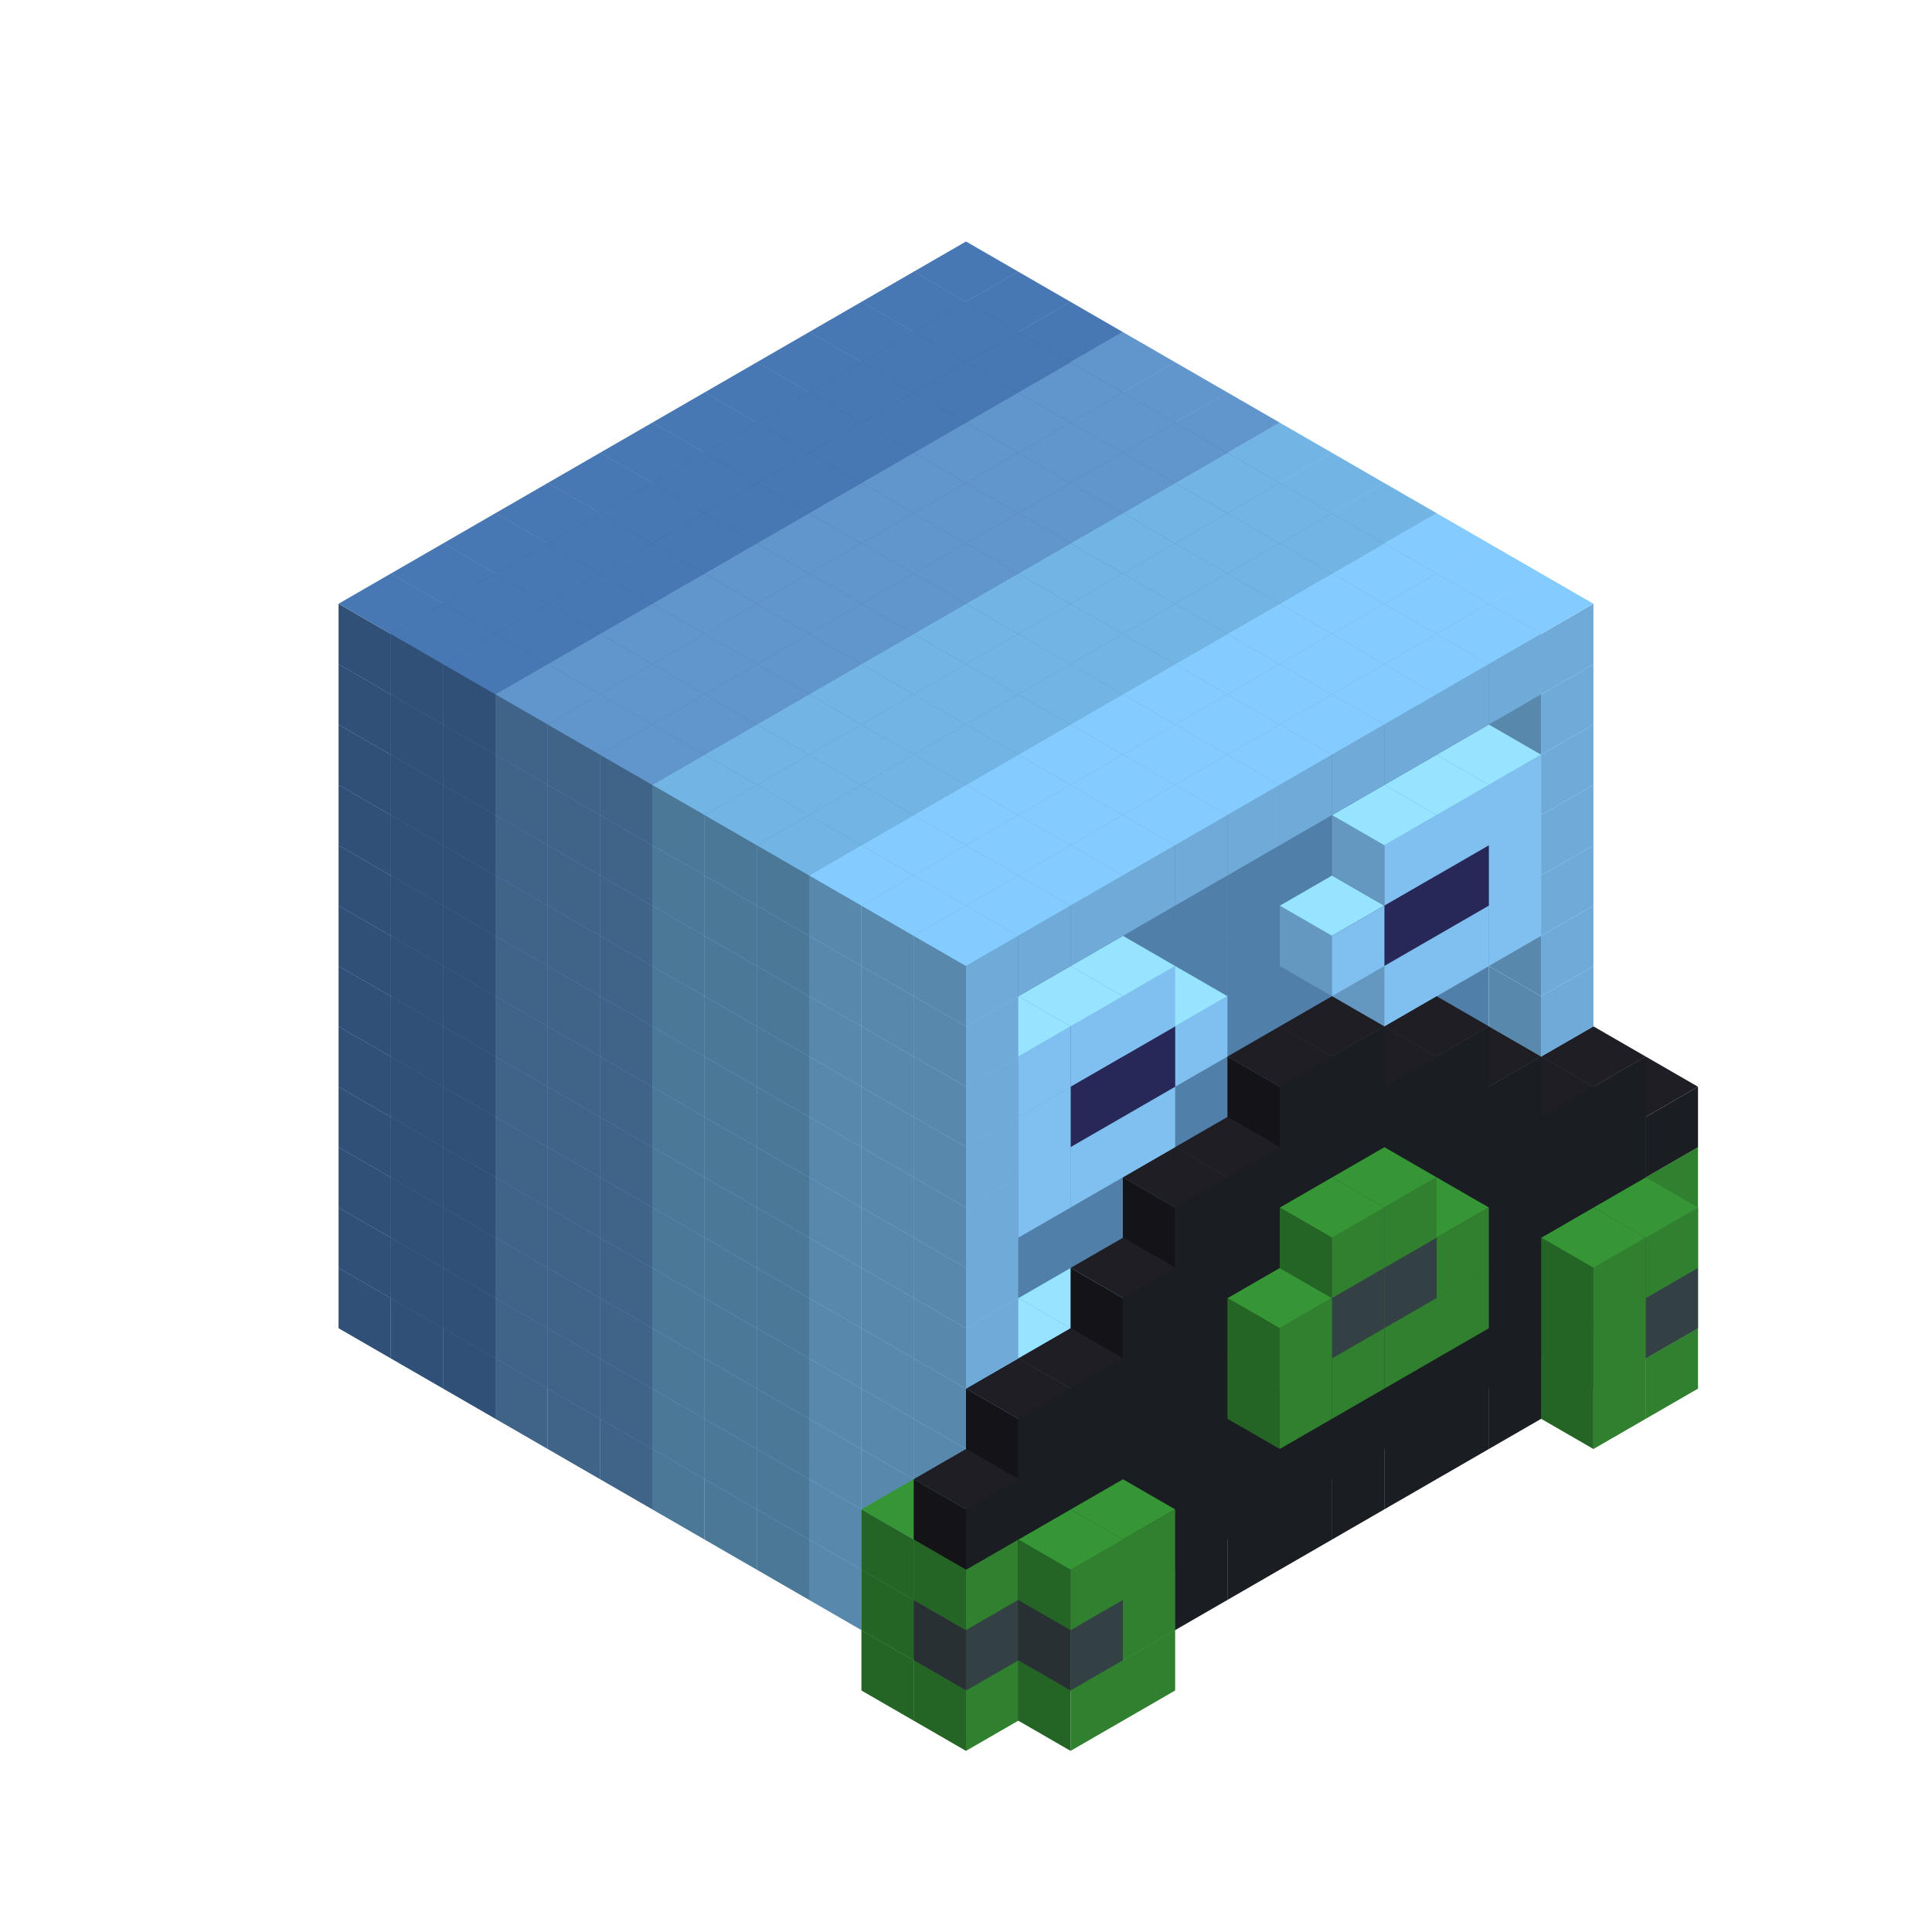
<svg width='600' height='600' viewBox='4436371 5550000 3200000 3200000' xmlns='http://www.w3.org/2000/svg' xmlns:xlink='http://www.w3.org/1999/xlink'>
<use xlink:href='#v-0x00000059-6' transform='translate(983738,3600000)'/>
<use xlink:href='#v-0x00000059-6' transform='translate(1070341,3650000)'/>
<use xlink:href='#v-0x00000059-6' transform='translate(1156944,3700000)'/>
<use xlink:href='#v-0x00000059-2' transform='translate(1243547,3750000)'/>
<use xlink:href='#v-0x00000059-2' transform='translate(1330150,3800000)'/>
<use xlink:href='#v-0x00000059-2' transform='translate(1416753,3850000)'/>
<use xlink:href='#v-0x00000059-5' transform='translate(1503356,3900000)'/>
<use xlink:href='#v-0x00000059-5' transform='translate(1589959,3950000)'/>
<use xlink:href='#v-0x00000059-5' transform='translate(1676562,4000000)'/>
<use xlink:href='#v-0x00000059-4' transform='translate(1763165,4050000)'/>
<use xlink:href='#v-0x00000059-4' transform='translate(1849768,4100000)'/>
<use xlink:href='#v-0x00000059-8' transform='translate(2975607,3550000)'/>
<use xlink:href='#v-0x00000059-4' transform='translate(2889004,3600000)'/>
<use xlink:href='#v-0x00000059-4' transform='translate(2802401,3650000)'/>
<use xlink:href='#v-0x00000059-4' transform='translate(2715798,3700000)'/>
<use xlink:href='#v-0x00000059-4' transform='translate(2629195,3750000)'/>
<use xlink:href='#v-0x00000059-4' transform='translate(2542592,3800000)'/>
<use xlink:href='#v-0x00000059-4' transform='translate(2455989,3850000)'/>
<use xlink:href='#v-0x00000059-4' transform='translate(2369386,3900000)'/>
<use xlink:href='#v-0x00000059-4' transform='translate(2282783,3950000)'/>
<use xlink:href='#v-0x00000059-4' transform='translate(2196180,4000000)'/>
<use xlink:href='#v-0x00000059-4' transform='translate(2109577,4050000)'/>
<use xlink:href='#v-0x00000059-4' transform='translate(2022974,4100000)'/>
<use xlink:href='#v-0x00000059-4' transform='translate(1936371,4150000)'/>
<use xlink:href='#v-0x00000059-8' transform='translate(1849768,4200000)'/>
<use xlink:href='#v-0x00000059-8' transform='translate(3062210,3600000)'/>
<use xlink:href='#v-0x00000059-7' transform='translate(2975607,3650000)'/>
<use xlink:href='#v-0x00000059-7' transform='translate(2889004,3700000)'/>
<use xlink:href='#v-0x00000059-7' transform='translate(2802401,3750000)'/>
<use xlink:href='#v-0x00000059-7' transform='translate(2715798,3800000)'/>
<use xlink:href='#v-0x00000059-7' transform='translate(2629195,3850000)'/>
<use xlink:href='#v-0x00000059-7' transform='translate(2542592,3900000)'/>
<use xlink:href='#v-0x00000059-7' transform='translate(2455989,3950000)'/>
<use xlink:href='#v-0x00000059-7' transform='translate(2369386,4000000)'/>
<use xlink:href='#v-0x00000059-7' transform='translate(2282783,4050000)'/>
<use xlink:href='#v-0x00000059-7' transform='translate(2196180,4100000)'/>
<use xlink:href='#v-0x00000059-7' transform='translate(2109577,4150000)'/>
<use xlink:href='#v-0x00000059-7' transform='translate(2022974,4200000)'/>
<use xlink:href='#v-0x00000059-8' transform='translate(1936371,4250000)'/>
<use xlink:href='#v-0x00000059-8' transform='translate(3062210,3700000)'/>
<use xlink:href='#v-0x00000059-8' transform='translate(2975607,3750000)'/>
<use xlink:href='#v-0x00000059-8' transform='translate(2196180,4200000)'/>
<use xlink:href='#v-0x00000059-8' transform='translate(2109577,4250000)'/>
<use xlink:href='#v-0x00000059-6' transform='translate(983738,3500000)'/>
<use xlink:href='#v-0x00000059-6' transform='translate(1070341,3550000)'/>
<use xlink:href='#v-0x00000059-6' transform='translate(1156944,3600000)'/>
<use xlink:href='#v-0x00000059-2' transform='translate(1243547,3650000)'/>
<use xlink:href='#v-0x00000059-2' transform='translate(1330150,3700000)'/>
<use xlink:href='#v-0x00000059-2' transform='translate(1416753,3750000)'/>
<use xlink:href='#v-0x00000059-5' transform='translate(1503356,3800000)'/>
<use xlink:href='#v-0x00000059-5' transform='translate(1589959,3850000)'/>
<use xlink:href='#v-0x00000059-5' transform='translate(1676562,3900000)'/>
<use xlink:href='#v-0x00000059-4' transform='translate(1763165,3950000)'/>
<use xlink:href='#v-0x00000059-2' transform='translate(2715798,3500000)'/>
<use xlink:href='#v-0x00000059-2' transform='translate(2629195,3550000)'/>
<use xlink:href='#v-0x00000059-2' transform='translate(2542592,3600000)'/>
<use xlink:href='#v-0x00000059-2' transform='translate(2455989,3650000)'/>
<use xlink:href='#v-0x00000059-2' transform='translate(2369386,3700000)'/>
<use xlink:href='#v-0x00000059-2' transform='translate(2282783,3750000)'/>
<use xlink:href='#v-0x00000059-2' transform='translate(2196180,3800000)'/>
<use xlink:href='#v-0x00000059-2' transform='translate(2109577,3850000)'/>
<use xlink:href='#v-0x00000059-2' transform='translate(2022974,3900000)'/>
<use xlink:href='#v-0x00000059-2' transform='translate(1936371,3950000)'/>
<use xlink:href='#v-0x00000059-4' transform='translate(1849768,4000000)'/>
<use xlink:href='#v-0x00000059-8' transform='translate(2975607,3450000)'/>
<use xlink:href='#v-0x00000059-4' transform='translate(2889004,3500000)'/>
<use xlink:href='#v-0x00000059-1' transform='translate(2802401,3550000)'/>
<use xlink:href='#v-0x00000059-1' transform='translate(2022974,4000000)'/>
<use xlink:href='#v-0x00000059-4' transform='translate(1936371,4050000)'/>
<use xlink:href='#v-0x00000059-8' transform='translate(1849768,4100000)'/>
<use xlink:href='#v-0x00000059-9' transform='translate(3062210,3500000)'/>
<use xlink:href='#v-0x00000059-7' transform='translate(2975607,3550000)'/>
<use xlink:href='#v-0x00000059-7' transform='translate(2889004,3600000)'/>
<use xlink:href='#v-0x00000059-7' transform='translate(2802401,3650000)'/>
<use xlink:href='#v-0x00000059-7' transform='translate(2715798,3700000)'/>
<use xlink:href='#v-0x00000059-7' transform='translate(2629195,3750000)'/>
<use xlink:href='#v-0x00000059-7' transform='translate(2542592,3800000)'/>
<use xlink:href='#v-0x00000059-7' transform='translate(2455989,3850000)'/>
<use xlink:href='#v-0x00000059-7' transform='translate(2369386,3900000)'/>
<use xlink:href='#v-0x00000059-7' transform='translate(2282783,3950000)'/>
<use xlink:href='#v-0x00000059-7' transform='translate(2196180,4000000)'/>
<use xlink:href='#v-0x00000059-7' transform='translate(2109577,4050000)'/>
<use xlink:href='#v-0x00000059-7' transform='translate(2022974,4100000)'/>
<use xlink:href='#v-0x00000059-9' transform='translate(1936371,4150000)'/>
<use xlink:href='#v-0x00000059-9' transform='translate(3062210,3600000)'/>
<use xlink:href='#v-0x00000059-8' transform='translate(2975607,3650000)'/>
<use xlink:href='#v-0x00000059-8' transform='translate(2196180,4100000)'/>
<use xlink:href='#v-0x00000059-9' transform='translate(2109577,4150000)'/>
<use xlink:href='#v-0x00000059-6' transform='translate(983738,3400000)'/>
<use xlink:href='#v-0x00000059-6' transform='translate(1070341,3450000)'/>
<use xlink:href='#v-0x00000059-6' transform='translate(1156944,3500000)'/>
<use xlink:href='#v-0x00000059-2' transform='translate(1243547,3550000)'/>
<use xlink:href='#v-0x00000059-2' transform='translate(1330150,3600000)'/>
<use xlink:href='#v-0x00000059-2' transform='translate(1416753,3650000)'/>
<use xlink:href='#v-0x00000059-5' transform='translate(1503356,3700000)'/>
<use xlink:href='#v-0x00000059-5' transform='translate(1589959,3750000)'/>
<use xlink:href='#v-0x00000059-5' transform='translate(1676562,3800000)'/>
<use xlink:href='#v-0x00000059-4' transform='translate(1763165,3850000)'/>
<use xlink:href='#v-0x00000059-2' transform='translate(2715798,3400000)'/>
<use xlink:href='#v-0x00000059-2' transform='translate(2629195,3450000)'/>
<use xlink:href='#v-0x00000059-2' transform='translate(2542592,3500000)'/>
<use xlink:href='#v-0x00000059-2' transform='translate(2455989,3550000)'/>
<use xlink:href='#v-0x00000059-2' transform='translate(2369386,3600000)'/>
<use xlink:href='#v-0x00000059-2' transform='translate(2282783,3650000)'/>
<use xlink:href='#v-0x00000059-2' transform='translate(2196180,3700000)'/>
<use xlink:href='#v-0x00000059-2' transform='translate(2109577,3750000)'/>
<use xlink:href='#v-0x00000059-2' transform='translate(2022974,3800000)'/>
<use xlink:href='#v-0x00000059-2' transform='translate(1936371,3850000)'/>
<use xlink:href='#v-0x00000059-4' transform='translate(1849768,3900000)'/>
<use xlink:href='#v-0x00000059-8' transform='translate(2975607,3350000)'/>
<use xlink:href='#v-0x00000059-4' transform='translate(2889004,3400000)'/>
<use xlink:href='#v-0x00000059-4' transform='translate(1936371,3950000)'/>
<use xlink:href='#v-0x00000059-8' transform='translate(1849768,4000000)'/>
<use xlink:href='#v-0x00000059-8' transform='translate(3062210,3400000)'/>
<use xlink:href='#v-0x00000059-7' transform='translate(2975607,3450000)'/>
<use xlink:href='#v-0x00000059-7' transform='translate(2889004,3500000)'/>
<use xlink:href='#v-0x00000059-7' transform='translate(2802401,3550000)'/>
<use xlink:href='#v-0x00000059-7' transform='translate(2715798,3600000)'/>
<use xlink:href='#v-0x00000059-7' transform='translate(2629195,3650000)'/>
<use xlink:href='#v-0x00000059-7' transform='translate(2542592,3700000)'/>
<use xlink:href='#v-0x00000059-7' transform='translate(2455989,3750000)'/>
<use xlink:href='#v-0x00000059-7' transform='translate(2369386,3800000)'/>
<use xlink:href='#v-0x00000059-7' transform='translate(2282783,3850000)'/>
<use xlink:href='#v-0x00000059-7' transform='translate(2196180,3900000)'/>
<use xlink:href='#v-0x00000059-7' transform='translate(2109577,3950000)'/>
<use xlink:href='#v-0x00000059-7' transform='translate(2022974,4000000)'/>
<use xlink:href='#v-0x00000059-8' transform='translate(1936371,4050000)'/>
<use xlink:href='#v-0x00000059-8' transform='translate(3062210,3500000)'/>
<use xlink:href='#v-0x00000059-8' transform='translate(2975607,3550000)'/>
<use xlink:href='#v-0x00000059-8' transform='translate(2196180,4000000)'/>
<use xlink:href='#v-0x00000059-8' transform='translate(2109577,4050000)'/>
<use xlink:href='#v-0x00000059-6' transform='translate(983738,3300000)'/>
<use xlink:href='#v-0x00000059-6' transform='translate(1070341,3350000)'/>
<use xlink:href='#v-0x00000059-6' transform='translate(1156944,3400000)'/>
<use xlink:href='#v-0x00000059-2' transform='translate(1243547,3450000)'/>
<use xlink:href='#v-0x00000059-2' transform='translate(1330150,3500000)'/>
<use xlink:href='#v-0x00000059-2' transform='translate(1416753,3550000)'/>
<use xlink:href='#v-0x00000059-5' transform='translate(1503356,3600000)'/>
<use xlink:href='#v-0x00000059-5' transform='translate(1589959,3650000)'/>
<use xlink:href='#v-0x00000059-5' transform='translate(1676562,3700000)'/>
<use xlink:href='#v-0x00000059-4' transform='translate(1763165,3750000)'/>
<use xlink:href='#v-0x00000059-2' transform='translate(2715798,3300000)'/>
<use xlink:href='#v-0x00000059-2' transform='translate(2629195,3350000)'/>
<use xlink:href='#v-0x00000059-2' transform='translate(2542592,3400000)'/>
<use xlink:href='#v-0x00000059-2' transform='translate(2455989,3450000)'/>
<use xlink:href='#v-0x00000059-2' transform='translate(2369386,3500000)'/>
<use xlink:href='#v-0x00000059-2' transform='translate(2282783,3550000)'/>
<use xlink:href='#v-0x00000059-2' transform='translate(2196180,3600000)'/>
<use xlink:href='#v-0x00000059-2' transform='translate(2109577,3650000)'/>
<use xlink:href='#v-0x00000059-2' transform='translate(2022974,3700000)'/>
<use xlink:href='#v-0x00000059-2' transform='translate(1936371,3750000)'/>
<use xlink:href='#v-0x00000059-4' transform='translate(1849768,3800000)'/>
<use xlink:href='#v-0x00000059-4' transform='translate(2889004,3300000)'/>
<use xlink:href='#v-0x00000059-1' transform='translate(2802401,3350000)'/>
<use xlink:href='#v-0x00000059-1' transform='translate(2715798,3400000)'/>
<use xlink:href='#v-0x00000059-1' transform='translate(2629195,3450000)'/>
<use xlink:href='#v-0x00000059-1' transform='translate(2542592,3500000)'/>
<use xlink:href='#v-0x00000059-1' transform='translate(2455989,3550000)'/>
<use xlink:href='#v-0x00000059-1' transform='translate(2369386,3600000)'/>
<use xlink:href='#v-0x00000059-1' transform='translate(2282783,3650000)'/>
<use xlink:href='#v-0x00000059-1' transform='translate(2196180,3700000)'/>
<use xlink:href='#v-0x00000059-1' transform='translate(2109577,3750000)'/>
<use xlink:href='#v-0x00000059-1' transform='translate(2022974,3800000)'/>
<use xlink:href='#v-0x00000059-4' transform='translate(1936371,3850000)'/>
<use xlink:href='#v-0x00000059-7' transform='translate(3062210,3300000)'/>
<use xlink:href='#v-0x00000059-7' transform='translate(2975607,3350000)'/>
<use xlink:href='#v-0x00000059-7' transform='translate(2889004,3400000)'/>
<use xlink:href='#v-0x00000059-7' transform='translate(2802401,3450000)'/>
<use xlink:href='#v-0x00000059-7' transform='translate(2715798,3500000)'/>
<use xlink:href='#v-0x00000059-7' transform='translate(2629195,3550000)'/>
<use xlink:href='#v-0x00000059-7' transform='translate(2542592,3600000)'/>
<use xlink:href='#v-0x00000059-7' transform='translate(2455989,3650000)'/>
<use xlink:href='#v-0x00000059-7' transform='translate(2369386,3700000)'/>
<use xlink:href='#v-0x00000059-7' transform='translate(2282783,3750000)'/>
<use xlink:href='#v-0x00000059-7' transform='translate(2196180,3800000)'/>
<use xlink:href='#v-0x00000059-7' transform='translate(2109577,3850000)'/>
<use xlink:href='#v-0x00000059-7' transform='translate(2022974,3900000)'/>
<use xlink:href='#v-0x00000059-7' transform='translate(1936371,3950000)'/>
<use xlink:href='#v-0x00000059-8' transform='translate(2715798,3600000)'/>
<use xlink:href='#v-0x00000059-8' transform='translate(2629195,3650000)'/>
<use xlink:href='#v-0x00000059-8' transform='translate(2542592,3700000)'/>
<use xlink:href='#v-0x00000059-8' transform='translate(2455989,3750000)'/>
<use xlink:href='#v-0x00000059-6' transform='translate(983738,3200000)'/>
<use xlink:href='#v-0x00000059-6' transform='translate(1070341,3250000)'/>
<use xlink:href='#v-0x00000059-6' transform='translate(1156944,3300000)'/>
<use xlink:href='#v-0x00000059-2' transform='translate(1243547,3350000)'/>
<use xlink:href='#v-0x00000059-2' transform='translate(1330150,3400000)'/>
<use xlink:href='#v-0x00000059-2' transform='translate(1416753,3450000)'/>
<use xlink:href='#v-0x00000059-5' transform='translate(1503356,3500000)'/>
<use xlink:href='#v-0x00000059-5' transform='translate(1589959,3550000)'/>
<use xlink:href='#v-0x00000059-5' transform='translate(1676562,3600000)'/>
<use xlink:href='#v-0x00000059-4' transform='translate(1763165,3650000)'/>
<use xlink:href='#v-0x00000059-2' transform='translate(2715798,3200000)'/>
<use xlink:href='#v-0x00000059-2' transform='translate(2629195,3250000)'/>
<use xlink:href='#v-0x00000059-2' transform='translate(2542592,3300000)'/>
<use xlink:href='#v-0x00000059-2' transform='translate(2455989,3350000)'/>
<use xlink:href='#v-0x00000059-2' transform='translate(2369386,3400000)'/>
<use xlink:href='#v-0x00000059-2' transform='translate(2282783,3450000)'/>
<use xlink:href='#v-0x00000059-2' transform='translate(2196180,3500000)'/>
<use xlink:href='#v-0x00000059-2' transform='translate(2109577,3550000)'/>
<use xlink:href='#v-0x00000059-2' transform='translate(2022974,3600000)'/>
<use xlink:href='#v-0x00000059-2' transform='translate(1936371,3650000)'/>
<use xlink:href='#v-0x00000059-4' transform='translate(1849768,3700000)'/>
<use xlink:href='#v-0x00000059-4' transform='translate(2889004,3200000)'/>
<use xlink:href='#v-0x00000059-1' transform='translate(2802401,3250000)'/>
<use xlink:href='#v-0x00000059-1' transform='translate(2715798,3300000)'/>
<use xlink:href='#v-0x00000059-1' transform='translate(2629195,3350000)'/>
<use xlink:href='#v-0x00000059-1' transform='translate(2542592,3400000)'/>
<use xlink:href='#v-0x00000059-1' transform='translate(2455989,3450000)'/>
<use xlink:href='#v-0x00000059-1' transform='translate(2369386,3500000)'/>
<use xlink:href='#v-0x00000059-1' transform='translate(2282783,3550000)'/>
<use xlink:href='#v-0x00000059-1' transform='translate(2196180,3600000)'/>
<use xlink:href='#v-0x00000059-1' transform='translate(2109577,3650000)'/>
<use xlink:href='#v-0x00000059-1' transform='translate(2022974,3700000)'/>
<use xlink:href='#v-0x00000059-4' transform='translate(1936371,3750000)'/>
<use xlink:href='#v-0x00000059-7' transform='translate(2975607,3250000)'/>
<use xlink:href='#v-0x00000059-7' transform='translate(2889004,3300000)'/>
<use xlink:href='#v-0x00000059-7' transform='translate(2802401,3350000)'/>
<use xlink:href='#v-0x00000059-7' transform='translate(2715798,3400000)'/>
<use xlink:href='#v-0x00000059-7' transform='translate(2629195,3450000)'/>
<use xlink:href='#v-0x00000059-7' transform='translate(2542592,3500000)'/>
<use xlink:href='#v-0x00000059-7' transform='translate(2455989,3550000)'/>
<use xlink:href='#v-0x00000059-7' transform='translate(2369386,3600000)'/>
<use xlink:href='#v-0x00000059-7' transform='translate(2282783,3650000)'/>
<use xlink:href='#v-0x00000059-7' transform='translate(2196180,3700000)'/>
<use xlink:href='#v-0x00000059-7' transform='translate(2109577,3750000)'/>
<use xlink:href='#v-0x00000059-7' transform='translate(2022974,3800000)'/>
<use xlink:href='#v-0x00000059-8' transform='translate(2715798,3500000)'/>
<use xlink:href='#v-0x00000059-9' transform='translate(2629195,3550000)'/>
<use xlink:href='#v-0x00000059-9' transform='translate(2542592,3600000)'/>
<use xlink:href='#v-0x00000059-8' transform='translate(2455989,3650000)'/>
<use xlink:href='#v-0x00000059-6' transform='translate(983738,3100000)'/>
<use xlink:href='#v-0x00000059-6' transform='translate(1070341,3150000)'/>
<use xlink:href='#v-0x00000059-6' transform='translate(1156944,3200000)'/>
<use xlink:href='#v-0x00000059-2' transform='translate(1243547,3250000)'/>
<use xlink:href='#v-0x00000059-2' transform='translate(1330150,3300000)'/>
<use xlink:href='#v-0x00000059-2' transform='translate(1416753,3350000)'/>
<use xlink:href='#v-0x00000059-5' transform='translate(1503356,3400000)'/>
<use xlink:href='#v-0x00000059-5' transform='translate(1589959,3450000)'/>
<use xlink:href='#v-0x00000059-5' transform='translate(1676562,3500000)'/>
<use xlink:href='#v-0x00000059-4' transform='translate(1763165,3550000)'/>
<use xlink:href='#v-0x00000059-2' transform='translate(2715798,3100000)'/>
<use xlink:href='#v-0x00000059-2' transform='translate(2629195,3150000)'/>
<use xlink:href='#v-0x00000059-2' transform='translate(2542592,3200000)'/>
<use xlink:href='#v-0x00000059-2' transform='translate(2455989,3250000)'/>
<use xlink:href='#v-0x00000059-2' transform='translate(2369386,3300000)'/>
<use xlink:href='#v-0x00000059-2' transform='translate(2282783,3350000)'/>
<use xlink:href='#v-0x00000059-2' transform='translate(2196180,3400000)'/>
<use xlink:href='#v-0x00000059-2' transform='translate(2109577,3450000)'/>
<use xlink:href='#v-0x00000059-2' transform='translate(2022974,3500000)'/>
<use xlink:href='#v-0x00000059-2' transform='translate(1936371,3550000)'/>
<use xlink:href='#v-0x00000059-4' transform='translate(1849768,3600000)'/>
<use xlink:href='#v-0x00000059-4' transform='translate(2889004,3100000)'/>
<use xlink:href='#v-0x00000059-4' transform='translate(1936371,3650000)'/>
<use xlink:href='#v-0x00000059-7' transform='translate(2802401,3250000)'/>
<use xlink:href='#v-0x00000059-7' transform='translate(2715798,3300000)'/>
<use xlink:href='#v-0x00000059-7' transform='translate(2629195,3350000)'/>
<use xlink:href='#v-0x00000059-7' transform='translate(2542592,3400000)'/>
<use xlink:href='#v-0x00000059-7' transform='translate(2455989,3450000)'/>
<use xlink:href='#v-0x00000059-7' transform='translate(2369386,3500000)'/>
<use xlink:href='#v-0x00000059-7' transform='translate(2282783,3550000)'/>
<use xlink:href='#v-0x00000059-7' transform='translate(2196180,3600000)'/>
<use xlink:href='#v-0x00000059-8' transform='translate(2629195,3450000)'/>
<use xlink:href='#v-0x00000059-8' transform='translate(2542592,3500000)'/>
<use xlink:href='#v-0x00000059-6' transform='translate(983738,3000000)'/>
<use xlink:href='#v-0x00000059-6' transform='translate(1070341,3050000)'/>
<use xlink:href='#v-0x00000059-6' transform='translate(1156944,3100000)'/>
<use xlink:href='#v-0x00000059-2' transform='translate(1243547,3150000)'/>
<use xlink:href='#v-0x00000059-2' transform='translate(1330150,3200000)'/>
<use xlink:href='#v-0x00000059-2' transform='translate(1416753,3250000)'/>
<use xlink:href='#v-0x00000059-5' transform='translate(1503356,3300000)'/>
<use xlink:href='#v-0x00000059-5' transform='translate(1589959,3350000)'/>
<use xlink:href='#v-0x00000059-5' transform='translate(1676562,3400000)'/>
<use xlink:href='#v-0x00000059-4' transform='translate(1763165,3450000)'/>
<use xlink:href='#v-0x00000059-2' transform='translate(2715798,3000000)'/>
<use xlink:href='#v-0x00000059-2' transform='translate(2629195,3050000)'/>
<use xlink:href='#v-0x00000059-2' transform='translate(2542592,3100000)'/>
<use xlink:href='#v-0x00000059-2' transform='translate(2455989,3150000)'/>
<use xlink:href='#v-0x00000059-2' transform='translate(2369386,3200000)'/>
<use xlink:href='#v-0x00000059-2' transform='translate(2282783,3250000)'/>
<use xlink:href='#v-0x00000059-2' transform='translate(2196180,3300000)'/>
<use xlink:href='#v-0x00000059-2' transform='translate(2109577,3350000)'/>
<use xlink:href='#v-0x00000059-2' transform='translate(2022974,3400000)'/>
<use xlink:href='#v-0x00000059-2' transform='translate(1936371,3450000)'/>
<use xlink:href='#v-0x00000059-4' transform='translate(1849768,3500000)'/>
<use xlink:href='#v-0x00000059-4' transform='translate(2889004,3000000)'/>
<use xlink:href='#v-0x00000059-4' transform='translate(1936371,3550000)'/>
<use xlink:href='#v-0x00000059-7' transform='translate(2715798,3200000)'/>
<use xlink:href='#v-0x00000059-7' transform='translate(2629195,3250000)'/>
<use xlink:href='#v-0x00000059-7' transform='translate(2542592,3300000)'/>
<use xlink:href='#v-0x00000059-7' transform='translate(2455989,3350000)'/>
<use xlink:href='#v-0x00000059-7' transform='translate(2369386,3400000)'/>
<use xlink:href='#v-0x00000059-7' transform='translate(2282783,3450000)'/>
<use xlink:href='#v-0x00000059-6' transform='translate(983738,2900000)'/>
<use xlink:href='#v-0x00000059-6' transform='translate(1070341,2950000)'/>
<use xlink:href='#v-0x00000059-6' transform='translate(1156944,3000000)'/>
<use xlink:href='#v-0x00000059-2' transform='translate(1243547,3050000)'/>
<use xlink:href='#v-0x00000059-2' transform='translate(1330150,3100000)'/>
<use xlink:href='#v-0x00000059-2' transform='translate(1416753,3150000)'/>
<use xlink:href='#v-0x00000059-5' transform='translate(1503356,3200000)'/>
<use xlink:href='#v-0x00000059-5' transform='translate(1589959,3250000)'/>
<use xlink:href='#v-0x00000059-5' transform='translate(1676562,3300000)'/>
<use xlink:href='#v-0x00000059-4' transform='translate(1763165,3350000)'/>
<use xlink:href='#v-0x00000059-2' transform='translate(2715798,2900000)'/>
<use xlink:href='#v-0x00000059-2' transform='translate(2629195,2950000)'/>
<use xlink:href='#v-0x00000059-2' transform='translate(2542592,3000000)'/>
<use xlink:href='#v-0x00000059-2' transform='translate(2455989,3050000)'/>
<use xlink:href='#v-0x00000059-2' transform='translate(2369386,3100000)'/>
<use xlink:href='#v-0x00000059-2' transform='translate(2282783,3150000)'/>
<use xlink:href='#v-0x00000059-2' transform='translate(2196180,3200000)'/>
<use xlink:href='#v-0x00000059-2' transform='translate(2109577,3250000)'/>
<use xlink:href='#v-0x00000059-2' transform='translate(2022974,3300000)'/>
<use xlink:href='#v-0x00000059-2' transform='translate(1936371,3350000)'/>
<use xlink:href='#v-0x00000059-4' transform='translate(1849768,3400000)'/>
<use xlink:href='#v-0x00000059-4' transform='translate(2889004,2900000)'/>
<use xlink:href='#v-0x00000059-1' transform='translate(2802401,2950000)'/>
<use xlink:href='#v-0x00000059-1' transform='translate(2715798,3000000)'/>
<use xlink:href='#v-0x00000059-1' transform='translate(2629195,3050000)'/>
<use xlink:href='#v-0x00000059-1' transform='translate(2196180,3300000)'/>
<use xlink:href='#v-0x00000059-1' transform='translate(2109577,3350000)'/>
<use xlink:href='#v-0x00000059-1' transform='translate(2022974,3400000)'/>
<use xlink:href='#v-0x00000059-4' transform='translate(1936371,3450000)'/>
<use xlink:href='#v-0x00000059-7' transform='translate(2542592,3200000)'/>
<use xlink:href='#v-0x00000059-7' transform='translate(2455989,3250000)'/>
<use xlink:href='#v-0x00000059-6' transform='translate(983738,2800000)'/>
<use xlink:href='#v-0x00000059-6' transform='translate(1070341,2850000)'/>
<use xlink:href='#v-0x00000059-6' transform='translate(1156944,2900000)'/>
<use xlink:href='#v-0x00000059-2' transform='translate(1243547,2950000)'/>
<use xlink:href='#v-0x00000059-2' transform='translate(1330150,3000000)'/>
<use xlink:href='#v-0x00000059-2' transform='translate(1416753,3050000)'/>
<use xlink:href='#v-0x00000059-5' transform='translate(1503356,3100000)'/>
<use xlink:href='#v-0x00000059-5' transform='translate(1589959,3150000)'/>
<use xlink:href='#v-0x00000059-5' transform='translate(1676562,3200000)'/>
<use xlink:href='#v-0x00000059-4' transform='translate(1763165,3250000)'/>
<use xlink:href='#v-0x00000059-2' transform='translate(2715798,2800000)'/>
<use xlink:href='#v-0x00000059-2' transform='translate(2629195,2850000)'/>
<use xlink:href='#v-0x00000059-2' transform='translate(2542592,2900000)'/>
<use xlink:href='#v-0x00000059-2' transform='translate(2455989,2950000)'/>
<use xlink:href='#v-0x00000059-2' transform='translate(2369386,3000000)'/>
<use xlink:href='#v-0x00000059-2' transform='translate(2282783,3050000)'/>
<use xlink:href='#v-0x00000059-2' transform='translate(2196180,3100000)'/>
<use xlink:href='#v-0x00000059-2' transform='translate(2109577,3150000)'/>
<use xlink:href='#v-0x00000059-2' transform='translate(2022974,3200000)'/>
<use xlink:href='#v-0x00000059-2' transform='translate(1936371,3250000)'/>
<use xlink:href='#v-0x00000059-4' transform='translate(1849768,3300000)'/>
<use xlink:href='#v-0x00000059-4' transform='translate(2889004,2800000)'/>
<use xlink:href='#v-0x00000059-1' transform='translate(2802401,2850000)'/>
<use xlink:href='#v-0x00000059-3' transform='translate(2715798,2900000)'/>
<use xlink:href='#v-0x00000059-3' transform='translate(2629195,2950000)'/>
<use xlink:href='#v-0x00000059-1' transform='translate(2542592,3000000)'/>
<use xlink:href='#v-0x00000059-1' transform='translate(2282783,3150000)'/>
<use xlink:href='#v-0x00000059-3' transform='translate(2196180,3200000)'/>
<use xlink:href='#v-0x00000059-3' transform='translate(2109577,3250000)'/>
<use xlink:href='#v-0x00000059-1' transform='translate(2022974,3300000)'/>
<use xlink:href='#v-0x00000059-4' transform='translate(1936371,3350000)'/>
<use xlink:href='#v-0x00000059-6' transform='translate(983738,2700000)'/>
<use xlink:href='#v-0x00000059-6' transform='translate(1070341,2750000)'/>
<use xlink:href='#v-0x00000059-6' transform='translate(1156944,2800000)'/>
<use xlink:href='#v-0x00000059-2' transform='translate(1243547,2850000)'/>
<use xlink:href='#v-0x00000059-2' transform='translate(1330150,2900000)'/>
<use xlink:href='#v-0x00000059-2' transform='translate(1416753,2950000)'/>
<use xlink:href='#v-0x00000059-5' transform='translate(1503356,3000000)'/>
<use xlink:href='#v-0x00000059-5' transform='translate(1589959,3050000)'/>
<use xlink:href='#v-0x00000059-5' transform='translate(1676562,3100000)'/>
<use xlink:href='#v-0x00000059-4' transform='translate(1763165,3150000)'/>
<use xlink:href='#v-0x00000059-2' transform='translate(2715798,2700000)'/>
<use xlink:href='#v-0x00000059-2' transform='translate(2629195,2750000)'/>
<use xlink:href='#v-0x00000059-2' transform='translate(2542592,2800000)'/>
<use xlink:href='#v-0x00000059-2' transform='translate(2455989,2850000)'/>
<use xlink:href='#v-0x00000059-2' transform='translate(2369386,2900000)'/>
<use xlink:href='#v-0x00000059-2' transform='translate(2282783,2950000)'/>
<use xlink:href='#v-0x00000059-2' transform='translate(2196180,3000000)'/>
<use xlink:href='#v-0x00000059-2' transform='translate(2109577,3050000)'/>
<use xlink:href='#v-0x00000059-2' transform='translate(2022974,3100000)'/>
<use xlink:href='#v-0x00000059-2' transform='translate(1936371,3150000)'/>
<use xlink:href='#v-0x00000059-4' transform='translate(1849768,3200000)'/>
<use xlink:href='#v-0x00000059-4' transform='translate(2889004,2700000)'/>
<use xlink:href='#v-0x00000059-1' transform='translate(2802401,2750000)'/>
<use xlink:href='#v-0x00000059-1' transform='translate(2715798,2800000)'/>
<use xlink:href='#v-0x00000059-1' transform='translate(2629195,2850000)'/>
<use xlink:href='#v-0x00000059-1' transform='translate(2196180,3100000)'/>
<use xlink:href='#v-0x00000059-1' transform='translate(2109577,3150000)'/>
<use xlink:href='#v-0x00000059-1' transform='translate(2022974,3200000)'/>
<use xlink:href='#v-0x00000059-4' transform='translate(1936371,3250000)'/>
<use xlink:href='#v-0x00000059-6' transform='translate(983738,2600000)'/>
<use xlink:href='#v-0x00000059-6' transform='translate(1070341,2650000)'/>
<use xlink:href='#v-0x00000059-6' transform='translate(1156944,2700000)'/>
<use xlink:href='#v-0x00000059-2' transform='translate(1243547,2750000)'/>
<use xlink:href='#v-0x00000059-2' transform='translate(1330150,2800000)'/>
<use xlink:href='#v-0x00000059-2' transform='translate(1416753,2850000)'/>
<use xlink:href='#v-0x00000059-5' transform='translate(1503356,2900000)'/>
<use xlink:href='#v-0x00000059-5' transform='translate(1589959,2950000)'/>
<use xlink:href='#v-0x00000059-5' transform='translate(1676562,3000000)'/>
<use xlink:href='#v-0x00000059-4' transform='translate(1763165,3050000)'/>
<use xlink:href='#v-0x00000059-2' transform='translate(2715798,2600000)'/>
<use xlink:href='#v-0x00000059-2' transform='translate(2629195,2650000)'/>
<use xlink:href='#v-0x00000059-2' transform='translate(2542592,2700000)'/>
<use xlink:href='#v-0x00000059-2' transform='translate(2455989,2750000)'/>
<use xlink:href='#v-0x00000059-2' transform='translate(2369386,2800000)'/>
<use xlink:href='#v-0x00000059-2' transform='translate(2282783,2850000)'/>
<use xlink:href='#v-0x00000059-2' transform='translate(2196180,2900000)'/>
<use xlink:href='#v-0x00000059-2' transform='translate(2109577,2950000)'/>
<use xlink:href='#v-0x00000059-2' transform='translate(2022974,3000000)'/>
<use xlink:href='#v-0x00000059-2' transform='translate(1936371,3050000)'/>
<use xlink:href='#v-0x00000059-4' transform='translate(1849768,3100000)'/>
<use xlink:href='#v-0x00000059-4' transform='translate(2889004,2600000)'/>
<use xlink:href='#v-0x00000059-4' transform='translate(1936371,3150000)'/>
<use xlink:href='#v-0x00000059-6' transform='translate(1936371,1950000)'/>
<use xlink:href='#v-0x00000059-6' transform='translate(1849768,2000000)'/>
<use xlink:href='#v-0x00000059-6' transform='translate(1763165,2050000)'/>
<use xlink:href='#v-0x00000059-6' transform='translate(1676562,2100000)'/>
<use xlink:href='#v-0x00000059-6' transform='translate(1589959,2150000)'/>
<use xlink:href='#v-0x00000059-6' transform='translate(1503356,2200000)'/>
<use xlink:href='#v-0x00000059-6' transform='translate(1416753,2250000)'/>
<use xlink:href='#v-0x00000059-6' transform='translate(1330150,2300000)'/>
<use xlink:href='#v-0x00000059-6' transform='translate(1243547,2350000)'/>
<use xlink:href='#v-0x00000059-6' transform='translate(1156944,2400000)'/>
<use xlink:href='#v-0x00000059-6' transform='translate(1070341,2450000)'/>
<use xlink:href='#v-0x00000059-6' transform='translate(983738,2500000)'/>
<use xlink:href='#v-0x00000059-6' transform='translate(2022974,2000000)'/>
<use xlink:href='#v-0x00000059-6' transform='translate(1936371,2050000)'/>
<use xlink:href='#v-0x00000059-6' transform='translate(1849768,2100000)'/>
<use xlink:href='#v-0x00000059-6' transform='translate(1763165,2150000)'/>
<use xlink:href='#v-0x00000059-6' transform='translate(1676562,2200000)'/>
<use xlink:href='#v-0x00000059-6' transform='translate(1589959,2250000)'/>
<use xlink:href='#v-0x00000059-6' transform='translate(1503356,2300000)'/>
<use xlink:href='#v-0x00000059-6' transform='translate(1416753,2350000)'/>
<use xlink:href='#v-0x00000059-6' transform='translate(1330150,2400000)'/>
<use xlink:href='#v-0x00000059-6' transform='translate(1243547,2450000)'/>
<use xlink:href='#v-0x00000059-6' transform='translate(1156944,2500000)'/>
<use xlink:href='#v-0x00000059-6' transform='translate(1070341,2550000)'/>
<use xlink:href='#v-0x00000059-6' transform='translate(2109577,2050000)'/>
<use xlink:href='#v-0x00000059-6' transform='translate(2022974,2100000)'/>
<use xlink:href='#v-0x00000059-6' transform='translate(1936371,2150000)'/>
<use xlink:href='#v-0x00000059-6' transform='translate(1849768,2200000)'/>
<use xlink:href='#v-0x00000059-6' transform='translate(1763165,2250000)'/>
<use xlink:href='#v-0x00000059-6' transform='translate(1676562,2300000)'/>
<use xlink:href='#v-0x00000059-6' transform='translate(1589959,2350000)'/>
<use xlink:href='#v-0x00000059-6' transform='translate(1503356,2400000)'/>
<use xlink:href='#v-0x00000059-6' transform='translate(1416753,2450000)'/>
<use xlink:href='#v-0x00000059-6' transform='translate(1330150,2500000)'/>
<use xlink:href='#v-0x00000059-6' transform='translate(1243547,2550000)'/>
<use xlink:href='#v-0x00000059-6' transform='translate(1156944,2600000)'/>
<use xlink:href='#v-0x00000059-2' transform='translate(2196180,2100000)'/>
<use xlink:href='#v-0x00000059-2' transform='translate(2109577,2150000)'/>
<use xlink:href='#v-0x00000059-2' transform='translate(2022974,2200000)'/>
<use xlink:href='#v-0x00000059-2' transform='translate(1936371,2250000)'/>
<use xlink:href='#v-0x00000059-2' transform='translate(1849768,2300000)'/>
<use xlink:href='#v-0x00000059-2' transform='translate(1763165,2350000)'/>
<use xlink:href='#v-0x00000059-2' transform='translate(1676562,2400000)'/>
<use xlink:href='#v-0x00000059-2' transform='translate(1589959,2450000)'/>
<use xlink:href='#v-0x00000059-2' transform='translate(1503356,2500000)'/>
<use xlink:href='#v-0x00000059-2' transform='translate(1416753,2550000)'/>
<use xlink:href='#v-0x00000059-2' transform='translate(1330150,2600000)'/>
<use xlink:href='#v-0x00000059-2' transform='translate(1243547,2650000)'/>
<use xlink:href='#v-0x00000059-2' transform='translate(2282783,2150000)'/>
<use xlink:href='#v-0x00000059-2' transform='translate(2196180,2200000)'/>
<use xlink:href='#v-0x00000059-2' transform='translate(2109577,2250000)'/>
<use xlink:href='#v-0x00000059-2' transform='translate(2022974,2300000)'/>
<use xlink:href='#v-0x00000059-2' transform='translate(1936371,2350000)'/>
<use xlink:href='#v-0x00000059-2' transform='translate(1849768,2400000)'/>
<use xlink:href='#v-0x00000059-2' transform='translate(1763165,2450000)'/>
<use xlink:href='#v-0x00000059-2' transform='translate(1676562,2500000)'/>
<use xlink:href='#v-0x00000059-2' transform='translate(1589959,2550000)'/>
<use xlink:href='#v-0x00000059-2' transform='translate(1503356,2600000)'/>
<use xlink:href='#v-0x00000059-2' transform='translate(1416753,2650000)'/>
<use xlink:href='#v-0x00000059-2' transform='translate(1330150,2700000)'/>
<use xlink:href='#v-0x00000059-2' transform='translate(2369386,2200000)'/>
<use xlink:href='#v-0x00000059-2' transform='translate(2282783,2250000)'/>
<use xlink:href='#v-0x00000059-2' transform='translate(2196180,2300000)'/>
<use xlink:href='#v-0x00000059-2' transform='translate(2109577,2350000)'/>
<use xlink:href='#v-0x00000059-2' transform='translate(2022974,2400000)'/>
<use xlink:href='#v-0x00000059-2' transform='translate(1936371,2450000)'/>
<use xlink:href='#v-0x00000059-2' transform='translate(1849768,2500000)'/>
<use xlink:href='#v-0x00000059-2' transform='translate(1763165,2550000)'/>
<use xlink:href='#v-0x00000059-2' transform='translate(1676562,2600000)'/>
<use xlink:href='#v-0x00000059-2' transform='translate(1589959,2650000)'/>
<use xlink:href='#v-0x00000059-2' transform='translate(1503356,2700000)'/>
<use xlink:href='#v-0x00000059-2' transform='translate(1416753,2750000)'/>
<use xlink:href='#v-0x00000059-5' transform='translate(2455989,2250000)'/>
<use xlink:href='#v-0x00000059-5' transform='translate(2369386,2300000)'/>
<use xlink:href='#v-0x00000059-5' transform='translate(2282783,2350000)'/>
<use xlink:href='#v-0x00000059-5' transform='translate(2196180,2400000)'/>
<use xlink:href='#v-0x00000059-5' transform='translate(2109577,2450000)'/>
<use xlink:href='#v-0x00000059-5' transform='translate(2022974,2500000)'/>
<use xlink:href='#v-0x00000059-5' transform='translate(1936371,2550000)'/>
<use xlink:href='#v-0x00000059-5' transform='translate(1849768,2600000)'/>
<use xlink:href='#v-0x00000059-5' transform='translate(1763165,2650000)'/>
<use xlink:href='#v-0x00000059-5' transform='translate(1676562,2700000)'/>
<use xlink:href='#v-0x00000059-5' transform='translate(1589959,2750000)'/>
<use xlink:href='#v-0x00000059-5' transform='translate(1503356,2800000)'/>
<use xlink:href='#v-0x00000059-5' transform='translate(2542592,2300000)'/>
<use xlink:href='#v-0x00000059-5' transform='translate(2455989,2350000)'/>
<use xlink:href='#v-0x00000059-5' transform='translate(2369386,2400000)'/>
<use xlink:href='#v-0x00000059-5' transform='translate(2282783,2450000)'/>
<use xlink:href='#v-0x00000059-5' transform='translate(2196180,2500000)'/>
<use xlink:href='#v-0x00000059-5' transform='translate(2109577,2550000)'/>
<use xlink:href='#v-0x00000059-5' transform='translate(2022974,2600000)'/>
<use xlink:href='#v-0x00000059-5' transform='translate(1936371,2650000)'/>
<use xlink:href='#v-0x00000059-5' transform='translate(1849768,2700000)'/>
<use xlink:href='#v-0x00000059-5' transform='translate(1763165,2750000)'/>
<use xlink:href='#v-0x00000059-5' transform='translate(1676562,2800000)'/>
<use xlink:href='#v-0x00000059-5' transform='translate(1589959,2850000)'/>
<use xlink:href='#v-0x00000059-5' transform='translate(2629195,2350000)'/>
<use xlink:href='#v-0x00000059-5' transform='translate(2542592,2400000)'/>
<use xlink:href='#v-0x00000059-5' transform='translate(2455989,2450000)'/>
<use xlink:href='#v-0x00000059-5' transform='translate(2369386,2500000)'/>
<use xlink:href='#v-0x00000059-5' transform='translate(2282783,2550000)'/>
<use xlink:href='#v-0x00000059-5' transform='translate(2196180,2600000)'/>
<use xlink:href='#v-0x00000059-5' transform='translate(2109577,2650000)'/>
<use xlink:href='#v-0x00000059-5' transform='translate(2022974,2700000)'/>
<use xlink:href='#v-0x00000059-5' transform='translate(1936371,2750000)'/>
<use xlink:href='#v-0x00000059-5' transform='translate(1849768,2800000)'/>
<use xlink:href='#v-0x00000059-5' transform='translate(1763165,2850000)'/>
<use xlink:href='#v-0x00000059-5' transform='translate(1676562,2900000)'/>
<use xlink:href='#v-0x00000059-4' transform='translate(2715798,2400000)'/>
<use xlink:href='#v-0x00000059-4' transform='translate(2629195,2450000)'/>
<use xlink:href='#v-0x00000059-4' transform='translate(2542592,2500000)'/>
<use xlink:href='#v-0x00000059-4' transform='translate(2455989,2550000)'/>
<use xlink:href='#v-0x00000059-4' transform='translate(2369386,2600000)'/>
<use xlink:href='#v-0x00000059-4' transform='translate(2282783,2650000)'/>
<use xlink:href='#v-0x00000059-4' transform='translate(2196180,2700000)'/>
<use xlink:href='#v-0x00000059-4' transform='translate(2109577,2750000)'/>
<use xlink:href='#v-0x00000059-4' transform='translate(2022974,2800000)'/>
<use xlink:href='#v-0x00000059-4' transform='translate(1936371,2850000)'/>
<use xlink:href='#v-0x00000059-4' transform='translate(1849768,2900000)'/>
<use xlink:href='#v-0x00000059-4' transform='translate(1763165,2950000)'/>
<use xlink:href='#v-0x00000059-4' transform='translate(2802401,2450000)'/>
<use xlink:href='#v-0x00000059-4' transform='translate(2715798,2500000)'/>
<use xlink:href='#v-0x00000059-4' transform='translate(2629195,2550000)'/>
<use xlink:href='#v-0x00000059-4' transform='translate(2542592,2600000)'/>
<use xlink:href='#v-0x00000059-4' transform='translate(2455989,2650000)'/>
<use xlink:href='#v-0x00000059-4' transform='translate(2369386,2700000)'/>
<use xlink:href='#v-0x00000059-4' transform='translate(2282783,2750000)'/>
<use xlink:href='#v-0x00000059-4' transform='translate(2196180,2800000)'/>
<use xlink:href='#v-0x00000059-4' transform='translate(2109577,2850000)'/>
<use xlink:href='#v-0x00000059-4' transform='translate(2022974,2900000)'/>
<use xlink:href='#v-0x00000059-4' transform='translate(1936371,2950000)'/>
<use xlink:href='#v-0x00000059-4' transform='translate(1849768,3000000)'/>
<use xlink:href='#v-0x00000059-4' transform='translate(2889004,2500000)'/>
<use xlink:href='#v-0x00000059-4' transform='translate(2802401,2550000)'/>
<use xlink:href='#v-0x00000059-4' transform='translate(2715798,2600000)'/>
<use xlink:href='#v-0x00000059-4' transform='translate(2629195,2650000)'/>
<use xlink:href='#v-0x00000059-4' transform='translate(2542592,2700000)'/>
<use xlink:href='#v-0x00000059-4' transform='translate(2455989,2750000)'/>
<use xlink:href='#v-0x00000059-4' transform='translate(2369386,2800000)'/>
<use xlink:href='#v-0x00000059-4' transform='translate(2282783,2850000)'/>
<use xlink:href='#v-0x00000059-4' transform='translate(2196180,2900000)'/>
<use xlink:href='#v-0x00000059-4' transform='translate(2109577,2950000)'/>
<use xlink:href='#v-0x00000059-4' transform='translate(2022974,3000000)'/>
<use xlink:href='#v-0x00000059-4' transform='translate(1936371,3050000)'/>
<defs>
<g id='v-0x00000059-1'>
<polygon points='4100000,4100000 4100000,4200000 4013397,4150000 4013397,4050000' fill='#6498c0'/>
<polygon points='4100000,4100000 4100000,4200000 4186602,4150000 4186602,4050000' fill='#80c0f0'/>
<polygon points='4100000,4100000 4013397,4050000 4100000,4000000 4186602,4050000' fill='#96e4ff'/>
</g>
<g id='v-0x00000059-2'>
<polygon points='4100000,4100000 4100000,4200000 4013397,4150000 4013397,4050000' fill='#406488'/>
<polygon points='4100000,4100000 4100000,4200000 4186602,4150000 4186602,4050000' fill='#5080aa'/>
<polygon points='4100000,4100000 4013397,4050000 4100000,4000000 4186602,4050000' fill='#6096cc'/>
</g>
<g id='v-0x00000059-3'>
<polygon points='4100000,4100000 4100000,4200000 4013397,4150000 4013397,4050000' fill='#202044'/>
<polygon points='4100000,4100000 4100000,4200000 4186602,4150000 4186602,4050000' fill='#282858'/>
<polygon points='4100000,4100000 4013397,4050000 4100000,4000000 4186602,4050000' fill='#303066'/>
</g>
<g id='v-0x00000059-4'>
<polygon points='4100000,4100000 4100000,4200000 4013397,4150000 4013397,4050000' fill='#5888ac'/>
<polygon points='4100000,4100000 4100000,4200000 4186602,4150000 4186602,4050000' fill='#70aad8'/>
<polygon points='4100000,4100000 4013397,4050000 4100000,4000000 4186602,4050000' fill='#84ccff'/>
</g>
<g id='v-0x00000059-5'>
<polygon points='4100000,4100000 4100000,4200000 4013397,4150000 4013397,4050000' fill='#4c7898'/>
<polygon points='4100000,4100000 4100000,4200000 4186602,4150000 4186602,4050000' fill='#6098c0'/>
<polygon points='4100000,4100000 4013397,4050000 4100000,4000000 4186602,4050000' fill='#72b4e4'/>
</g>
<g id='v-0x00000059-6'>
<polygon points='4100000,4100000 4100000,4200000 4013397,4150000 4013397,4050000' fill='#305078'/>
<polygon points='4100000,4100000 4100000,4200000 4186602,4150000 4186602,4050000' fill='#406898'/>
<polygon points='4100000,4100000 4013397,4050000 4100000,4000000 4186602,4050000' fill='#4878b4'/>
</g>
<g id='v-0x00000059-7'>
<polygon points='4100000,4100000 4100000,4200000 4013397,4150000 4013397,4050000' fill='#141418'/>
<polygon points='4100000,4100000 4100000,4200000 4186602,4150000 4186602,4050000' fill='#1a1d22'/>
<polygon points='4100000,4100000 4013397,4050000 4100000,4000000 4186602,4050000' fill='#1e1e24'/>
</g>
<g id='v-0x00000059-8'>
<polygon points='4100000,4100000 4100000,4200000 4013397,4150000 4013397,4050000' fill='#246424'/>
<polygon points='4100000,4100000 4100000,4200000 4186602,4150000 4186602,4050000' fill='#308030'/>
<polygon points='4100000,4100000 4013397,4050000 4100000,4000000 4186602,4050000' fill='#369636'/>
</g>
<g id='v-0x00000059-9'>
<polygon points='4100000,4100000 4100000,4200000 4013397,4150000 4013397,4050000' fill='#283034'/>
<polygon points='4100000,4100000 4100000,4200000 4186602,4150000 4186602,4050000' fill='#334044'/>
<polygon points='4100000,4100000 4013397,4050000 4100000,4000000 4186602,4050000' fill='#3c484e'/>
</g>
</defs>
</svg>
